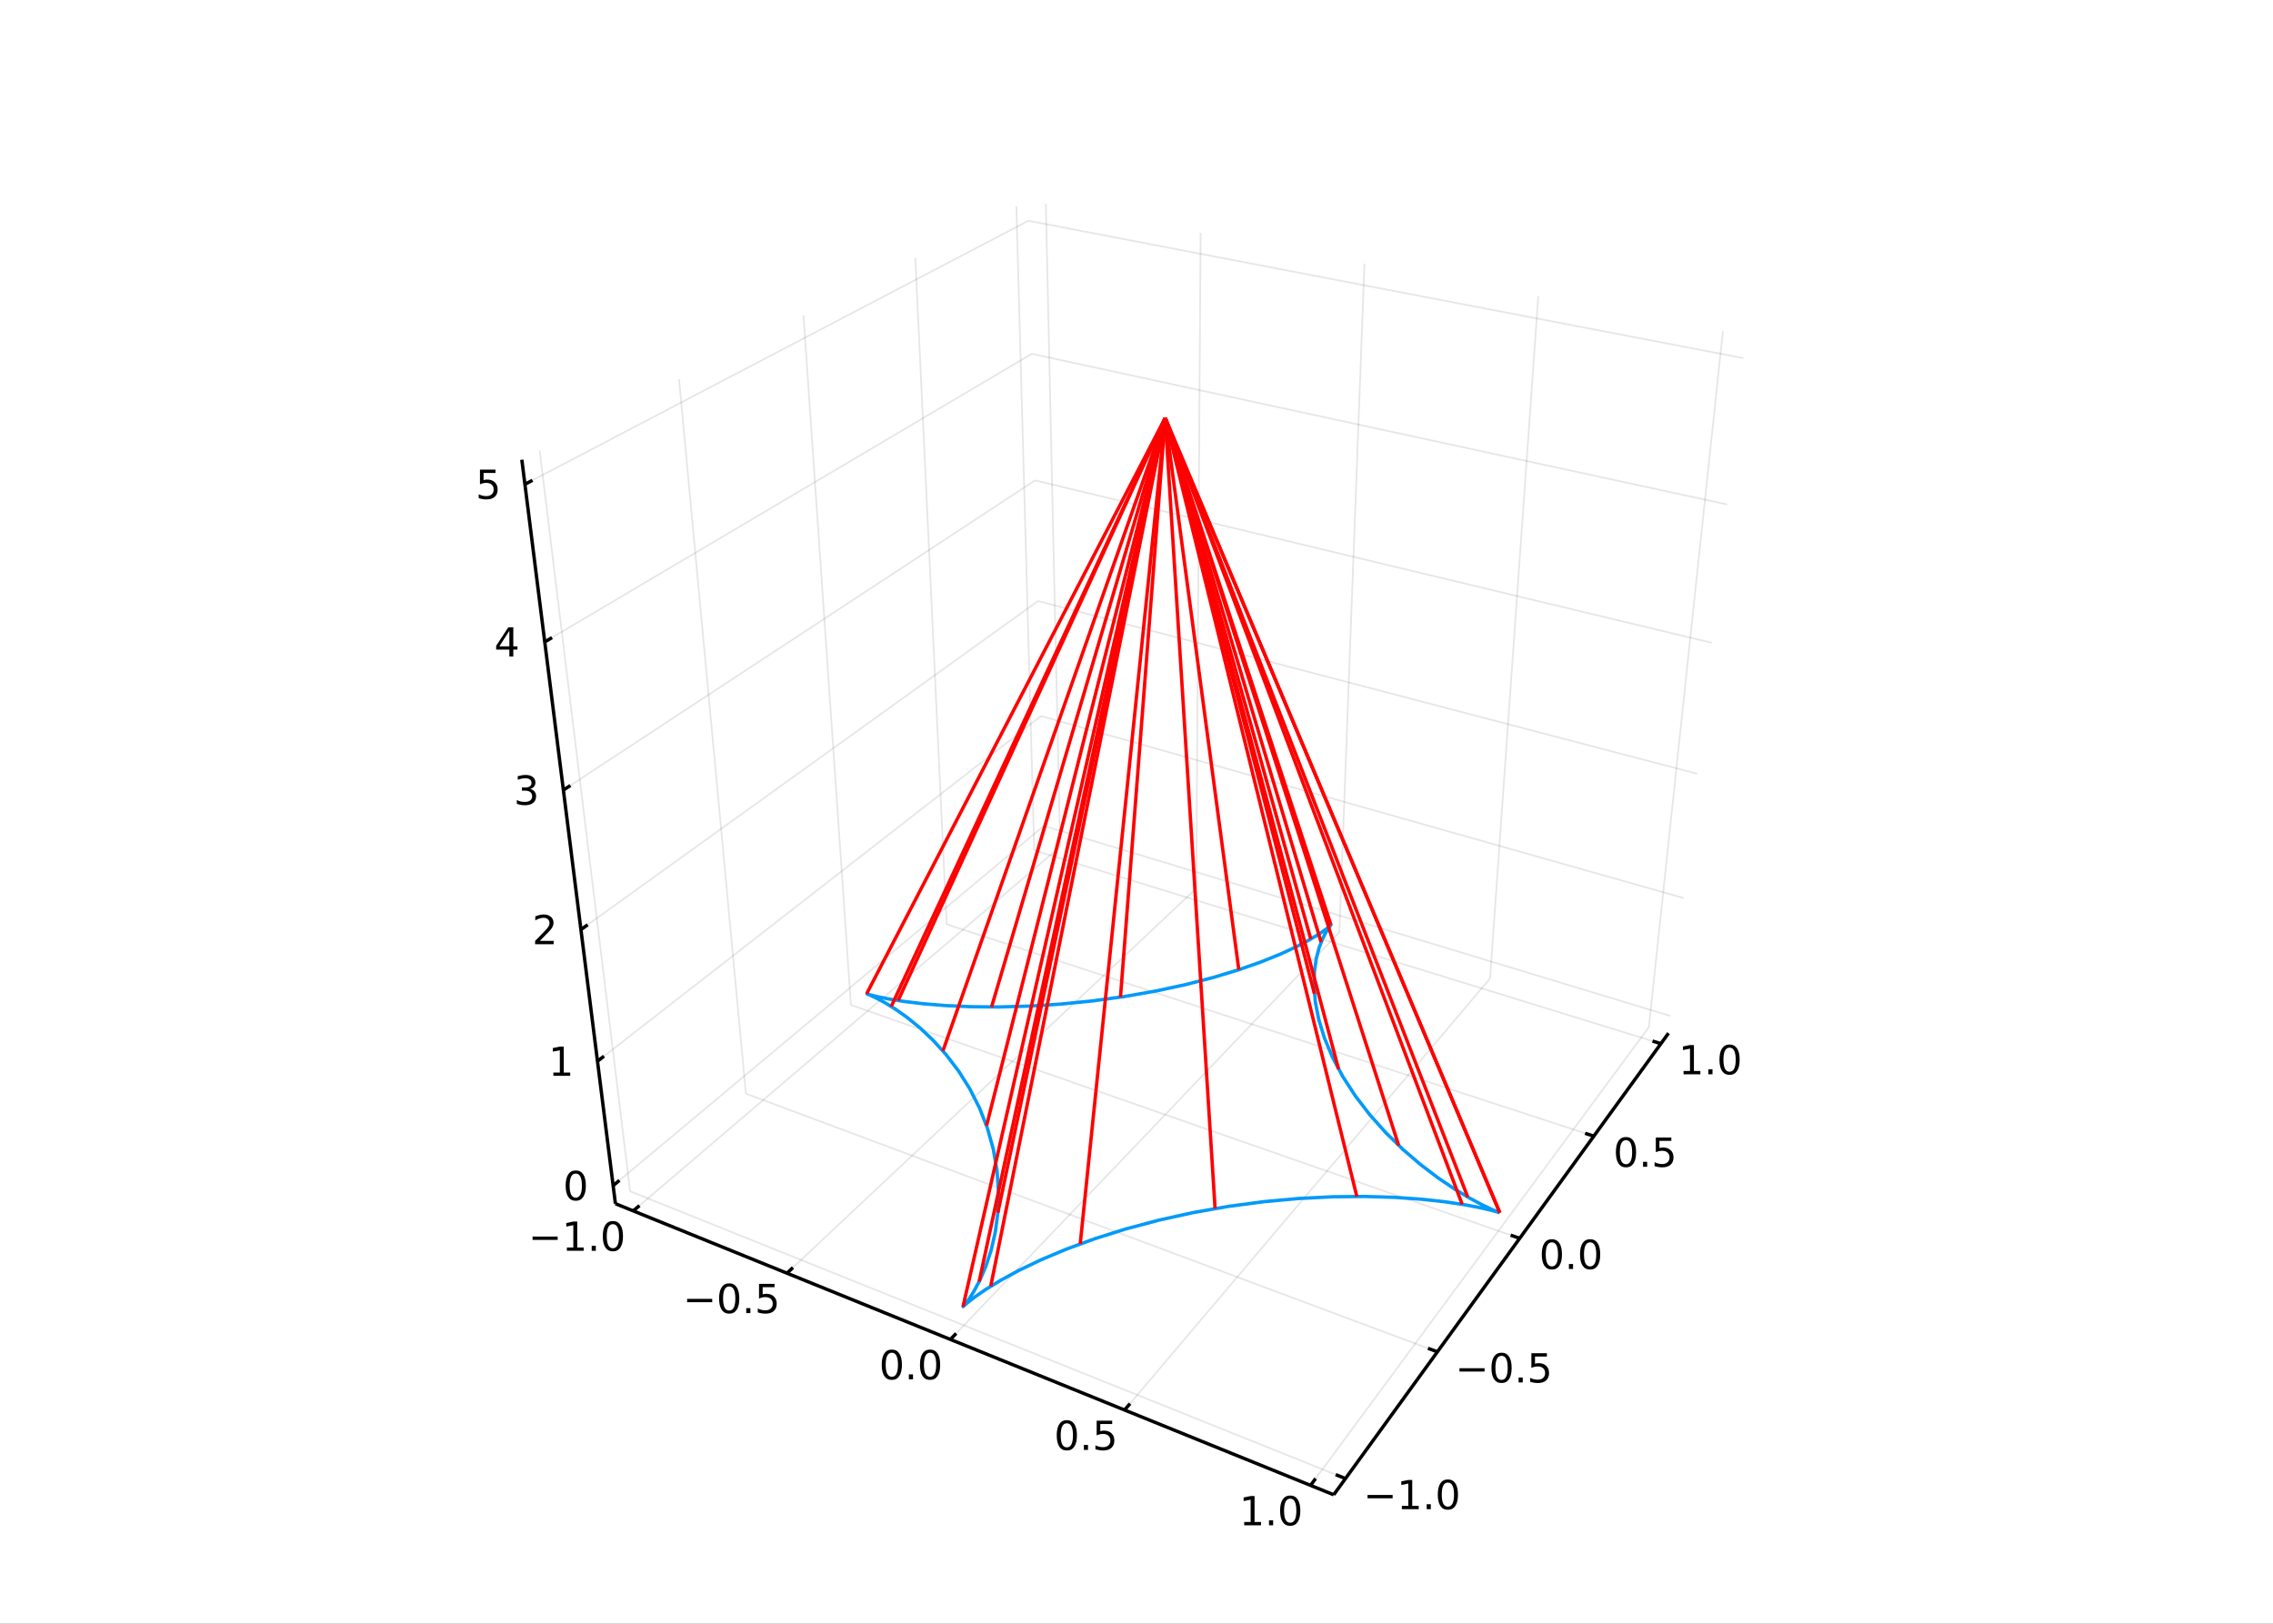 <?xml version="1.0" encoding="utf-8"?>
<svg xmlns="http://www.w3.org/2000/svg" xmlns:xlink="http://www.w3.org/1999/xlink" width="672" height="480" viewBox="0 0 2688 1920">
<rect x="0" y="0" width="2688" height="1920" fill="#333333" stroke="none"/>
<defs>
  <clipPath id="clip770">
    <rect x="0" y="0" width="2688" height="1920"/>
  </clipPath>
</defs>
<path clip-path="url(#clip770)" d="
M0 1920 L2688 1920 L2688 0 L0 0  Z
  " fill="#ffffff" fill-rule="evenodd" fill-opacity="1"/>
<defs>
  <clipPath id="clip771">
    <rect x="537" y="0" width="1883" height="1883"/>
  </clipPath>
</defs>
<defs>
  <clipPath id="clip772">
    <rect x="115" y="47" width="2527" height="1755"/>
  </clipPath>
</defs>
<path clip-path="url(#clip772)" d="
M764.564 1395.03 L660.168 565.142 L1224.7 275.649 L2025.74 426.509 L1939.47 1204.79 L1565.94 1719.76 L764.564 1395.03  Z
  " fill="#ffffff" fill-rule="evenodd" fill-opacity="1"/>
<polyline clip-path="url(#clip772)" style="stroke:#000000; stroke-linecap:butt; stroke-linejoin:round; stroke-width:2; stroke-opacity:0.1; fill:none" points="
  748.851,1431.83 1253.69,1001.27 
  "/>
<polyline clip-path="url(#clip772)" style="stroke:#000000; stroke-linecap:butt; stroke-linejoin:round; stroke-width:2; stroke-opacity:0.1; fill:none" points="
  1253.69,1001.27 1236.79,240.755 
  "/>
<polyline clip-path="url(#clip772)" style="stroke:#000000; stroke-linecap:butt; stroke-linejoin:round; stroke-width:2; stroke-opacity:0.1; fill:none" points="
  930.633,1505.5 1414.66,1050.57 
  "/>
<polyline clip-path="url(#clip772)" style="stroke:#000000; stroke-linecap:butt; stroke-linejoin:round; stroke-width:2; stroke-opacity:0.1; fill:none" points="
  1414.66,1050.57 1419.8,275.222 
  "/>
<polyline clip-path="url(#clip772)" style="stroke:#000000; stroke-linecap:butt; stroke-linejoin:round; stroke-width:2; stroke-opacity:0.1; fill:none" points="
  1123.94,1583.83 1583.91,1102.41 
  "/>
<polyline clip-path="url(#clip772)" style="stroke:#000000; stroke-linecap:butt; stroke-linejoin:round; stroke-width:2; stroke-opacity:0.1; fill:none" points="
  1583.91,1102.41 1613.58,311.716 
  "/>
<polyline clip-path="url(#clip772)" style="stroke:#000000; stroke-linecap:butt; stroke-linejoin:round; stroke-width:2; stroke-opacity:0.1; fill:none" points="
  1329.91,1667.29 1762.09,1156.99 
  "/>
<polyline clip-path="url(#clip772)" style="stroke:#000000; stroke-linecap:butt; stroke-linejoin:round; stroke-width:2; stroke-opacity:0.1; fill:none" points="
  1762.09,1156.99 1819.11,350.423 
  "/>
<polyline clip-path="url(#clip772)" style="stroke:#000000; stroke-linecap:butt; stroke-linejoin:round; stroke-width:2; stroke-opacity:0.1; fill:none" points="
  1549.82,1756.41 1949.93,1214.52 
  "/>
<polyline clip-path="url(#clip772)" style="stroke:#000000; stroke-linecap:butt; stroke-linejoin:round; stroke-width:2; stroke-opacity:0.1; fill:none" points="
  1949.93,1214.52 2037.48,391.55 
  "/>
<polyline clip-path="url(#clip770)" style="stroke:#000000; stroke-linecap:butt; stroke-linejoin:round; stroke-width:4; stroke-opacity:1; fill:none" points="
  727.763,1423.29 1577.22,1767.51 
  "/>
<polyline clip-path="url(#clip770)" style="stroke:#000000; stroke-linecap:butt; stroke-linejoin:round; stroke-width:4; stroke-opacity:1; fill:none" points="
  748.851,1431.83 756.216,1425.55 
  "/>
<polyline clip-path="url(#clip770)" style="stroke:#000000; stroke-linecap:butt; stroke-linejoin:round; stroke-width:4; stroke-opacity:1; fill:none" points="
  930.633,1505.5 937.733,1498.82 
  "/>
<polyline clip-path="url(#clip770)" style="stroke:#000000; stroke-linecap:butt; stroke-linejoin:round; stroke-width:4; stroke-opacity:1; fill:none" points="
  1123.94,1583.83 1130.73,1576.73 
  "/>
<polyline clip-path="url(#clip770)" style="stroke:#000000; stroke-linecap:butt; stroke-linejoin:round; stroke-width:4; stroke-opacity:1; fill:none" points="
  1329.91,1667.29 1336.33,1659.72 
  "/>
<polyline clip-path="url(#clip770)" style="stroke:#000000; stroke-linecap:butt; stroke-linejoin:round; stroke-width:4; stroke-opacity:1; fill:none" points="
  1549.82,1756.41 1555.8,1748.31 
  "/>
<path clip-path="url(#clip770)" d="M629.793 1462.18 L659.469 1462.18 L659.469 1466.12 L629.793 1466.12 L629.793 1462.18 Z" fill="#000000" fill-rule="evenodd" fill-opacity="1" /><path clip-path="url(#clip770)" d="M670.372 1475.07 L678.011 1475.07 L678.011 1448.71 L669.701 1450.37 L669.701 1446.12 L677.964 1444.45 L682.64 1444.45 L682.64 1475.07 L690.279 1475.07 L690.279 1479.01 L670.372 1479.01 L670.372 1475.07 Z" fill="#000000" fill-rule="evenodd" fill-opacity="1" /><path clip-path="url(#clip770)" d="M699.723 1473.13 L704.608 1473.13 L704.608 1479.01 L699.723 1479.01 L699.723 1473.13 Z" fill="#000000" fill-rule="evenodd" fill-opacity="1" /><path clip-path="url(#clip770)" d="M724.793 1447.53 Q721.182 1447.53 719.353 1451.09 Q717.547 1454.63 717.547 1461.76 Q717.547 1468.87 719.353 1472.43 Q721.182 1475.98 724.793 1475.98 Q728.427 1475.98 730.233 1472.43 Q732.061 1468.87 732.061 1461.76 Q732.061 1454.63 730.233 1451.09 Q728.427 1447.53 724.793 1447.53 M724.793 1443.82 Q730.603 1443.82 733.659 1448.43 Q736.737 1453.01 736.737 1461.76 Q736.737 1470.49 733.659 1475.1 Q730.603 1479.68 724.793 1479.68 Q718.983 1479.68 715.904 1475.1 Q712.848 1470.49 712.848 1461.76 Q712.848 1453.01 715.904 1448.43 Q718.983 1443.82 724.793 1443.82 Z" fill="#000000" fill-rule="evenodd" fill-opacity="1" /><path clip-path="url(#clip770)" d="M812.571 1535.84 L842.246 1535.84 L842.246 1539.78 L812.571 1539.78 L812.571 1535.84 Z" fill="#000000" fill-rule="evenodd" fill-opacity="1" /><path clip-path="url(#clip770)" d="M862.339 1521.19 Q858.728 1521.19 856.899 1524.75 Q855.094 1528.3 855.094 1535.43 Q855.094 1542.53 856.899 1546.1 Q858.728 1549.64 862.339 1549.64 Q865.973 1549.64 867.779 1546.1 Q869.607 1542.53 869.607 1535.43 Q869.607 1528.3 867.779 1524.75 Q865.973 1521.19 862.339 1521.19 M862.339 1517.49 Q868.149 1517.49 871.205 1522.09 Q874.283 1526.68 874.283 1535.43 Q874.283 1544.15 871.205 1548.76 Q868.149 1553.34 862.339 1553.34 Q856.529 1553.34 853.45 1548.76 Q850.395 1544.15 850.395 1535.43 Q850.395 1526.68 853.45 1522.09 Q856.529 1517.49 862.339 1517.49 Z" fill="#000000" fill-rule="evenodd" fill-opacity="1" /><path clip-path="url(#clip770)" d="M882.501 1546.79 L887.385 1546.79 L887.385 1552.67 L882.501 1552.67 L882.501 1546.79 Z" fill="#000000" fill-rule="evenodd" fill-opacity="1" /><path clip-path="url(#clip770)" d="M897.617 1518.11 L915.973 1518.11 L915.973 1522.05 L901.899 1522.05 L901.899 1530.52 Q902.917 1530.17 903.936 1530.01 Q904.954 1529.82 905.973 1529.82 Q911.76 1529.82 915.14 1533 Q918.519 1536.17 918.519 1541.58 Q918.519 1547.16 915.047 1550.26 Q911.575 1553.34 905.255 1553.34 Q903.079 1553.34 900.811 1552.97 Q898.566 1552.6 896.158 1551.86 L896.158 1547.16 Q898.242 1548.3 900.464 1548.85 Q902.686 1549.41 905.163 1549.41 Q909.167 1549.41 911.505 1547.3 Q913.843 1545.19 913.843 1541.58 Q913.843 1537.97 911.505 1535.87 Q909.167 1533.76 905.163 1533.76 Q903.288 1533.76 901.413 1534.18 Q899.561 1534.59 897.617 1535.47 L897.617 1518.11 Z" fill="#000000" fill-rule="evenodd" fill-opacity="1" /><path clip-path="url(#clip770)" d="M1054.65 1599.52 Q1051.04 1599.52 1049.21 1603.09 Q1047.41 1606.63 1047.41 1613.76 Q1047.41 1620.87 1049.21 1624.43 Q1051.04 1627.97 1054.65 1627.97 Q1058.29 1627.97 1060.09 1624.43 Q1061.92 1620.87 1061.92 1613.76 Q1061.92 1606.63 1060.09 1603.09 Q1058.29 1599.52 1054.65 1599.52 M1054.65 1595.82 Q1060.46 1595.82 1063.52 1600.43 Q1066.6 1605.01 1066.6 1613.76 Q1066.6 1622.49 1063.52 1627.09 Q1060.46 1631.68 1054.65 1631.68 Q1048.84 1631.68 1045.76 1627.09 Q1042.71 1622.49 1042.71 1613.76 Q1042.71 1605.01 1045.76 1600.43 Q1048.84 1595.82 1054.65 1595.82 Z" fill="#000000" fill-rule="evenodd" fill-opacity="1" /><path clip-path="url(#clip770)" d="M1074.81 1625.13 L1079.7 1625.13 L1079.7 1631 L1074.81 1631 L1074.81 1625.13 Z" fill="#000000" fill-rule="evenodd" fill-opacity="1" /><path clip-path="url(#clip770)" d="M1099.88 1599.52 Q1096.27 1599.52 1094.44 1603.09 Q1092.64 1606.63 1092.64 1613.76 Q1092.64 1620.87 1094.44 1624.43 Q1096.27 1627.97 1099.88 1627.97 Q1103.52 1627.97 1105.32 1624.43 Q1107.15 1620.87 1107.15 1613.76 Q1107.15 1606.63 1105.32 1603.09 Q1103.52 1599.52 1099.88 1599.52 M1099.88 1595.82 Q1105.69 1595.82 1108.75 1600.43 Q1111.83 1605.01 1111.83 1613.76 Q1111.83 1622.49 1108.75 1627.09 Q1105.69 1631.68 1099.88 1631.68 Q1094.07 1631.68 1091 1627.09 Q1087.94 1622.49 1087.94 1613.76 Q1087.94 1605.01 1091 1600.43 Q1094.07 1595.82 1099.88 1595.82 Z" fill="#000000" fill-rule="evenodd" fill-opacity="1" /><path clip-path="url(#clip770)" d="M1261.62 1682.99 Q1258.01 1682.99 1256.18 1686.55 Q1254.37 1690.09 1254.37 1697.22 Q1254.37 1704.33 1256.18 1707.89 Q1258.01 1711.44 1261.62 1711.44 Q1265.25 1711.44 1267.06 1707.89 Q1268.88 1704.33 1268.88 1697.22 Q1268.88 1690.09 1267.06 1686.55 Q1265.25 1682.99 1261.62 1682.99 M1261.62 1679.28 Q1267.43 1679.28 1270.48 1683.89 Q1273.56 1688.47 1273.56 1697.22 Q1273.56 1705.95 1270.48 1710.56 Q1267.43 1715.14 1261.62 1715.14 Q1255.81 1715.14 1252.73 1710.56 Q1249.67 1705.95 1249.67 1697.22 Q1249.67 1688.47 1252.73 1683.89 Q1255.81 1679.28 1261.62 1679.28 Z" fill="#000000" fill-rule="evenodd" fill-opacity="1" /><path clip-path="url(#clip770)" d="M1281.78 1708.59 L1286.66 1708.59 L1286.66 1714.47 L1281.78 1714.47 L1281.78 1708.59 Z" fill="#000000" fill-rule="evenodd" fill-opacity="1" /><path clip-path="url(#clip770)" d="M1296.89 1679.91 L1315.25 1679.91 L1315.25 1683.84 L1301.18 1683.84 L1301.18 1692.32 Q1302.19 1691.97 1303.21 1691.81 Q1304.23 1691.62 1305.25 1691.62 Q1311.04 1691.62 1314.42 1694.79 Q1317.8 1697.96 1317.8 1703.38 Q1317.8 1708.96 1314.32 1712.06 Q1310.85 1715.14 1304.53 1715.14 Q1302.36 1715.14 1300.09 1714.77 Q1297.84 1714.4 1295.44 1713.66 L1295.44 1708.96 Q1297.52 1710.09 1299.74 1710.65 Q1301.96 1711.2 1304.44 1711.2 Q1308.44 1711.2 1310.78 1709.1 Q1313.12 1706.99 1313.12 1703.38 Q1313.12 1699.77 1310.78 1697.66 Q1308.44 1695.56 1304.44 1695.56 Q1302.57 1695.56 1300.69 1695.97 Q1298.84 1696.39 1296.89 1697.27 L1296.89 1679.91 Z" fill="#000000" fill-rule="evenodd" fill-opacity="1" /><path clip-path="url(#clip770)" d="M1471.34 1799.65 L1478.98 1799.65 L1478.98 1773.28 L1470.67 1774.95 L1470.67 1770.69 L1478.94 1769.02 L1483.61 1769.02 L1483.61 1799.65 L1491.25 1799.65 L1491.25 1803.58 L1471.34 1803.58 L1471.34 1799.65 Z" fill="#000000" fill-rule="evenodd" fill-opacity="1" /><path clip-path="url(#clip770)" d="M1500.7 1797.7 L1505.58 1797.7 L1505.58 1803.58 L1500.7 1803.58 L1500.7 1797.7 Z" fill="#000000" fill-rule="evenodd" fill-opacity="1" /><path clip-path="url(#clip770)" d="M1525.77 1772.1 Q1522.15 1772.1 1520.33 1775.67 Q1518.52 1779.21 1518.52 1786.34 Q1518.52 1793.44 1520.33 1797.01 Q1522.15 1800.55 1525.77 1800.55 Q1529.4 1800.55 1531.21 1797.01 Q1533.03 1793.44 1533.03 1786.34 Q1533.03 1779.21 1531.21 1775.67 Q1529.4 1772.1 1525.77 1772.1 M1525.77 1768.4 Q1531.58 1768.4 1534.63 1773 Q1537.71 1777.59 1537.71 1786.34 Q1537.71 1795.06 1534.63 1799.67 Q1531.58 1804.25 1525.77 1804.25 Q1519.96 1804.25 1516.88 1799.67 Q1513.82 1795.06 1513.82 1786.34 Q1513.82 1777.59 1516.88 1773 Q1519.96 1768.4 1525.77 1768.4 Z" fill="#000000" fill-rule="evenodd" fill-opacity="1" /><polyline clip-path="url(#clip772)" style="stroke:#000000; stroke-linecap:butt; stroke-linejoin:round; stroke-width:2; stroke-opacity:0.1; fill:none" points="
  1591.12,1748.34 745.14,1408.63 
  "/>
<polyline clip-path="url(#clip772)" style="stroke:#000000; stroke-linecap:butt; stroke-linejoin:round; stroke-width:2; stroke-opacity:0.1; fill:none" points="
  745.14,1408.63 638.211,532.786 
  "/>
<polyline clip-path="url(#clip772)" style="stroke:#000000; stroke-linecap:butt; stroke-linejoin:round; stroke-width:2; stroke-opacity:0.1; fill:none" points="
  1699.83,1598.47 882.059,1293.14 
  "/>
<polyline clip-path="url(#clip772)" style="stroke:#000000; stroke-linecap:butt; stroke-linejoin:round; stroke-width:2; stroke-opacity:0.1; fill:none" points="
  882.059,1293.14 802.994,448.286 
  "/>
<polyline clip-path="url(#clip772)" style="stroke:#000000; stroke-linecap:butt; stroke-linejoin:round; stroke-width:2; stroke-opacity:0.1; fill:none" points="
  1797.16,1464.29 1006.27,1188.36 
  "/>
<polyline clip-path="url(#clip772)" style="stroke:#000000; stroke-linecap:butt; stroke-linejoin:round; stroke-width:2; stroke-opacity:0.1; fill:none" points="
  1006.27,1188.36 950.179,372.81 
  "/>
<polyline clip-path="url(#clip772)" style="stroke:#000000; stroke-linecap:butt; stroke-linejoin:round; stroke-width:2; stroke-opacity:0.1; fill:none" points="
  1884.8,1343.45 1119.47,1092.88 
  "/>
<polyline clip-path="url(#clip772)" style="stroke:#000000; stroke-linecap:butt; stroke-linejoin:round; stroke-width:2; stroke-opacity:0.1; fill:none" points="
  1119.47,1092.88 1082.44,304.986 
  "/>
<polyline clip-path="url(#clip772)" style="stroke:#000000; stroke-linecap:butt; stroke-linejoin:round; stroke-width:2; stroke-opacity:0.1; fill:none" points="
  1964.14,1234.07 1223.06,1005.5 
  "/>
<polyline clip-path="url(#clip772)" style="stroke:#000000; stroke-linecap:butt; stroke-linejoin:round; stroke-width:2; stroke-opacity:0.1; fill:none" points="
  1223.06,1005.5 1201.94,243.706 
  "/>
<polyline clip-path="url(#clip770)" style="stroke:#000000; stroke-linecap:butt; stroke-linejoin:round; stroke-width:4; stroke-opacity:1; fill:none" points="
  1577.22,1767.51 1973.16,1221.64 
  "/>
<polyline clip-path="url(#clip770)" style="stroke:#000000; stroke-linecap:butt; stroke-linejoin:round; stroke-width:4; stroke-opacity:1; fill:none" points="
  1591.12,1748.34 1579.54,1743.69 
  "/>
<polyline clip-path="url(#clip770)" style="stroke:#000000; stroke-linecap:butt; stroke-linejoin:round; stroke-width:4; stroke-opacity:1; fill:none" points="
  1699.83,1598.47 1688.71,1594.32 
  "/>
<polyline clip-path="url(#clip770)" style="stroke:#000000; stroke-linecap:butt; stroke-linejoin:round; stroke-width:4; stroke-opacity:1; fill:none" points="
  1797.16,1464.29 1786.47,1460.56 
  "/>
<polyline clip-path="url(#clip770)" style="stroke:#000000; stroke-linecap:butt; stroke-linejoin:round; stroke-width:4; stroke-opacity:1; fill:none" points="
  1884.8,1343.45 1874.51,1340.09 
  "/>
<polyline clip-path="url(#clip770)" style="stroke:#000000; stroke-linecap:butt; stroke-linejoin:round; stroke-width:4; stroke-opacity:1; fill:none" points="
  1964.14,1234.07 1954.23,1231.02 
  "/>
<path clip-path="url(#clip770)" d="M1617.23 1767.73 L1646.91 1767.73 L1646.91 1771.66 L1617.23 1771.66 L1617.23 1767.73 Z" fill="#000000" fill-rule="evenodd" fill-opacity="1" /><path clip-path="url(#clip770)" d="M1657.81 1780.62 L1665.45 1780.62 L1665.45 1754.26 L1657.14 1755.92 L1657.14 1751.66 L1665.4 1750 L1670.08 1750 L1670.08 1780.62 L1677.72 1780.62 L1677.72 1784.56 L1657.81 1784.56 L1657.81 1780.62 Z" fill="#000000" fill-rule="evenodd" fill-opacity="1" /><path clip-path="url(#clip770)" d="M1687.16 1778.68 L1692.05 1778.68 L1692.05 1784.56 L1687.16 1784.56 L1687.16 1778.68 Z" fill="#000000" fill-rule="evenodd" fill-opacity="1" /><path clip-path="url(#clip770)" d="M1712.23 1753.08 Q1708.62 1753.08 1706.79 1756.64 Q1704.99 1760.18 1704.99 1767.31 Q1704.99 1774.42 1706.79 1777.98 Q1708.62 1781.53 1712.23 1781.53 Q1715.87 1781.53 1717.67 1777.98 Q1719.5 1774.42 1719.5 1767.31 Q1719.5 1760.18 1717.67 1756.64 Q1715.87 1753.08 1712.23 1753.08 M1712.23 1749.37 Q1718.04 1749.37 1721.1 1753.98 Q1724.18 1758.56 1724.18 1767.31 Q1724.18 1776.04 1721.1 1780.65 Q1718.04 1785.23 1712.23 1785.23 Q1706.42 1785.23 1703.34 1780.65 Q1700.29 1776.04 1700.29 1767.31 Q1700.29 1758.56 1703.34 1753.98 Q1706.42 1749.37 1712.23 1749.37 Z" fill="#000000" fill-rule="evenodd" fill-opacity="1" /><path clip-path="url(#clip770)" d="M1725.94 1617.86 L1755.62 1617.86 L1755.62 1621.79 L1725.94 1621.79 L1725.94 1617.86 Z" fill="#000000" fill-rule="evenodd" fill-opacity="1" /><path clip-path="url(#clip770)" d="M1775.71 1603.21 Q1772.1 1603.21 1770.27 1606.77 Q1768.46 1610.31 1768.46 1617.44 Q1768.46 1624.55 1770.27 1628.11 Q1772.1 1631.66 1775.71 1631.66 Q1779.34 1631.66 1781.15 1628.11 Q1782.98 1624.55 1782.98 1617.44 Q1782.98 1610.31 1781.15 1606.77 Q1779.34 1603.21 1775.71 1603.21 M1775.71 1599.5 Q1781.52 1599.5 1784.57 1604.11 Q1787.65 1608.69 1787.65 1617.44 Q1787.65 1626.17 1784.57 1630.78 Q1781.52 1635.36 1775.71 1635.36 Q1769.9 1635.36 1766.82 1630.78 Q1763.76 1626.17 1763.76 1617.44 Q1763.76 1608.69 1766.82 1604.11 Q1769.9 1599.5 1775.71 1599.5 Z" fill="#000000" fill-rule="evenodd" fill-opacity="1" /><path clip-path="url(#clip770)" d="M1795.87 1628.81 L1800.75 1628.81 L1800.75 1634.69 L1795.87 1634.69 L1795.87 1628.81 Z" fill="#000000" fill-rule="evenodd" fill-opacity="1" /><path clip-path="url(#clip770)" d="M1810.99 1600.13 L1829.34 1600.13 L1829.34 1604.06 L1815.27 1604.06 L1815.27 1612.54 Q1816.29 1612.19 1817.31 1612.03 Q1818.32 1611.84 1819.34 1611.84 Q1825.13 1611.84 1828.51 1615.01 Q1831.89 1618.18 1831.89 1623.6 Q1831.89 1629.18 1828.42 1632.28 Q1824.94 1635.36 1818.62 1635.36 Q1816.45 1635.36 1814.18 1634.99 Q1811.93 1634.62 1809.53 1633.88 L1809.53 1629.18 Q1811.61 1630.31 1813.83 1630.87 Q1816.06 1631.42 1818.53 1631.42 Q1822.54 1631.42 1824.87 1629.32 Q1827.21 1627.21 1827.21 1623.6 Q1827.21 1619.99 1824.87 1617.88 Q1822.54 1615.78 1818.53 1615.78 Q1816.66 1615.78 1814.78 1616.19 Q1812.93 1616.61 1810.99 1617.49 L1810.99 1600.13 Z" fill="#000000" fill-rule="evenodd" fill-opacity="1" /><path clip-path="url(#clip770)" d="M1835.21 1469.03 Q1831.6 1469.03 1829.77 1472.59 Q1827.97 1476.13 1827.97 1483.26 Q1827.97 1490.37 1829.77 1493.93 Q1831.6 1497.47 1835.21 1497.47 Q1838.85 1497.47 1840.65 1493.93 Q1842.48 1490.37 1842.48 1483.26 Q1842.48 1476.13 1840.65 1472.59 Q1838.85 1469.03 1835.21 1469.03 M1835.21 1465.32 Q1841.02 1465.32 1844.08 1469.93 Q1847.16 1474.51 1847.16 1483.26 Q1847.16 1491.99 1844.08 1496.6 Q1841.02 1501.18 1835.21 1501.18 Q1829.4 1501.18 1826.32 1496.6 Q1823.27 1491.99 1823.27 1483.26 Q1823.27 1474.51 1826.32 1469.93 Q1829.4 1465.32 1835.21 1465.32 Z" fill="#000000" fill-rule="evenodd" fill-opacity="1" /><path clip-path="url(#clip770)" d="M1855.37 1494.63 L1860.26 1494.63 L1860.26 1500.51 L1855.37 1500.51 L1855.37 1494.63 Z" fill="#000000" fill-rule="evenodd" fill-opacity="1" /><path clip-path="url(#clip770)" d="M1880.44 1469.03 Q1876.83 1469.03 1875 1472.59 Q1873.2 1476.13 1873.2 1483.26 Q1873.2 1490.37 1875 1493.93 Q1876.83 1497.47 1880.44 1497.47 Q1884.08 1497.47 1885.88 1493.93 Q1887.71 1490.37 1887.71 1483.26 Q1887.71 1476.13 1885.88 1472.59 Q1884.08 1469.03 1880.44 1469.03 M1880.44 1465.32 Q1886.25 1465.32 1889.31 1469.93 Q1892.39 1474.51 1892.39 1483.26 Q1892.39 1491.99 1889.31 1496.6 Q1886.25 1501.18 1880.44 1501.18 Q1874.63 1501.18 1871.55 1496.6 Q1868.5 1491.99 1868.5 1483.26 Q1868.5 1474.51 1871.55 1469.93 Q1874.63 1465.32 1880.44 1465.32 Z" fill="#000000" fill-rule="evenodd" fill-opacity="1" /><path clip-path="url(#clip770)" d="M1922.86 1348.19 Q1919.25 1348.19 1917.42 1351.76 Q1915.61 1355.3 1915.61 1362.43 Q1915.61 1369.54 1917.42 1373.1 Q1919.25 1376.64 1922.86 1376.64 Q1926.49 1376.64 1928.3 1373.1 Q1930.12 1369.54 1930.12 1362.43 Q1930.12 1355.3 1928.3 1351.76 Q1926.49 1348.19 1922.86 1348.19 M1922.86 1344.49 Q1928.67 1344.49 1931.72 1349.1 Q1934.8 1353.68 1934.8 1362.43 Q1934.8 1371.16 1931.72 1375.76 Q1928.67 1380.35 1922.86 1380.35 Q1917.05 1380.35 1913.97 1375.76 Q1910.91 1371.16 1910.91 1362.43 Q1910.91 1353.68 1913.97 1349.1 Q1917.05 1344.49 1922.86 1344.49 Z" fill="#000000" fill-rule="evenodd" fill-opacity="1" /><path clip-path="url(#clip770)" d="M1943.02 1373.79 L1947.9 1373.79 L1947.9 1379.67 L1943.02 1379.67 L1943.02 1373.79 Z" fill="#000000" fill-rule="evenodd" fill-opacity="1" /><path clip-path="url(#clip770)" d="M1958.13 1345.11 L1976.49 1345.11 L1976.49 1349.05 L1962.42 1349.05 L1962.42 1357.52 Q1963.43 1357.17 1964.45 1357.01 Q1965.47 1356.83 1966.49 1356.83 Q1972.28 1356.83 1975.66 1360 Q1979.04 1363.17 1979.04 1368.59 Q1979.04 1374.16 1975.56 1377.27 Q1972.09 1380.35 1965.77 1380.35 Q1963.6 1380.35 1961.33 1379.97 Q1959.08 1379.6 1956.68 1378.86 L1956.68 1374.16 Q1958.76 1375.3 1960.98 1375.85 Q1963.2 1376.41 1965.68 1376.41 Q1969.68 1376.41 1972.02 1374.3 Q1974.36 1372.2 1974.36 1368.59 Q1974.36 1364.97 1972.02 1362.87 Q1969.68 1360.76 1965.68 1360.76 Q1963.81 1360.76 1961.93 1361.18 Q1960.08 1361.6 1958.13 1362.47 L1958.13 1345.11 Z" fill="#000000" fill-rule="evenodd" fill-opacity="1" /><path clip-path="url(#clip770)" d="M1990.92 1266.36 L1998.56 1266.36 L1998.56 1239.99 L1990.25 1241.66 L1990.25 1237.4 L1998.52 1235.73 L2003.19 1235.73 L2003.19 1266.36 L2010.83 1266.36 L2010.83 1270.29 L1990.92 1270.29 L1990.92 1266.36 Z" fill="#000000" fill-rule="evenodd" fill-opacity="1" /><path clip-path="url(#clip770)" d="M2020.28 1264.41 L2025.16 1264.41 L2025.16 1270.29 L2020.28 1270.29 L2020.28 1264.41 Z" fill="#000000" fill-rule="evenodd" fill-opacity="1" /><path clip-path="url(#clip770)" d="M2045.34 1238.81 Q2041.73 1238.81 2039.9 1242.37 Q2038.1 1245.92 2038.1 1253.05 Q2038.1 1260.15 2039.9 1263.72 Q2041.73 1267.26 2045.34 1267.26 Q2048.98 1267.26 2050.78 1263.72 Q2052.61 1260.15 2052.61 1253.05 Q2052.61 1245.92 2050.78 1242.37 Q2048.98 1238.81 2045.34 1238.81 M2045.34 1235.11 Q2051.15 1235.11 2054.21 1239.71 Q2057.29 1244.3 2057.29 1253.05 Q2057.29 1261.77 2054.21 1266.38 Q2051.15 1270.96 2045.34 1270.96 Q2039.53 1270.96 2036.46 1266.38 Q2033.4 1261.77 2033.4 1253.05 Q2033.4 1244.3 2036.46 1239.71 Q2039.53 1235.11 2045.34 1235.11 Z" fill="#000000" fill-rule="evenodd" fill-opacity="1" /><polyline clip-path="url(#clip772)" style="stroke:#000000; stroke-linecap:butt; stroke-linejoin:round; stroke-width:2; stroke-opacity:0.1; fill:none" points="
  725.076,1401.93 1234.42,976.54 
  "/>
<polyline clip-path="url(#clip772)" style="stroke:#000000; stroke-linecap:butt; stroke-linejoin:round; stroke-width:2; stroke-opacity:0.1; fill:none" points="
  1234.42,976.54 1975.41,1201.32 
  "/>
<polyline clip-path="url(#clip772)" style="stroke:#000000; stroke-linecap:butt; stroke-linejoin:round; stroke-width:2; stroke-opacity:0.1; fill:none" points="
  706.576,1254.86 1231.1,846.678 
  "/>
<polyline clip-path="url(#clip772)" style="stroke:#000000; stroke-linecap:butt; stroke-linejoin:round; stroke-width:2; stroke-opacity:0.1; fill:none" points="
  1231.1,846.678 1990.87,1061.85 
  "/>
<polyline clip-path="url(#clip772)" style="stroke:#000000; stroke-linecap:butt; stroke-linejoin:round; stroke-width:2; stroke-opacity:0.1; fill:none" points="
  686.997,1099.22 1227.62,710.668 
  "/>
<polyline clip-path="url(#clip772)" style="stroke:#000000; stroke-linecap:butt; stroke-linejoin:round; stroke-width:2; stroke-opacity:0.1; fill:none" points="
  1227.62,710.668 2007.15,914.978 
  "/>
<polyline clip-path="url(#clip772)" style="stroke:#000000; stroke-linecap:butt; stroke-linejoin:round; stroke-width:2; stroke-opacity:0.1; fill:none" points="
  666.242,934.229 1223.98,568.061 
  "/>
<polyline clip-path="url(#clip772)" style="stroke:#000000; stroke-linecap:butt; stroke-linejoin:round; stroke-width:2; stroke-opacity:0.1; fill:none" points="
  1223.98,568.061 2024.32,760.085 
  "/>
<polyline clip-path="url(#clip772)" style="stroke:#000000; stroke-linecap:butt; stroke-linejoin:round; stroke-width:2; stroke-opacity:0.1; fill:none" points="
  644.201,759.017 1220.15,418.366 
  "/>
<polyline clip-path="url(#clip772)" style="stroke:#000000; stroke-linecap:butt; stroke-linejoin:round; stroke-width:2; stroke-opacity:0.1; fill:none" points="
  1220.15,418.366 2042.46,596.503 
  "/>
<polyline clip-path="url(#clip772)" style="stroke:#000000; stroke-linecap:butt; stroke-linejoin:round; stroke-width:2; stroke-opacity:0.1; fill:none" points="
  620.751,572.605 1216.13,261.041 
  "/>
<polyline clip-path="url(#clip772)" style="stroke:#000000; stroke-linecap:butt; stroke-linejoin:round; stroke-width:2; stroke-opacity:0.1; fill:none" points="
  1216.13,261.041 2061.64,423.478 
  "/>
<polyline clip-path="url(#clip770)" style="stroke:#000000; stroke-linecap:butt; stroke-linejoin:round; stroke-width:4; stroke-opacity:1; fill:none" points="
  727.763,1423.29 617.103,543.61 
  "/>
<polyline clip-path="url(#clip770)" style="stroke:#000000; stroke-linecap:butt; stroke-linejoin:round; stroke-width:4; stroke-opacity:1; fill:none" points="
  725.076,1401.93 732.507,1395.72 
  "/>
<polyline clip-path="url(#clip770)" style="stroke:#000000; stroke-linecap:butt; stroke-linejoin:round; stroke-width:4; stroke-opacity:1; fill:none" points="
  706.576,1254.86 714.267,1248.88 
  "/>
<polyline clip-path="url(#clip770)" style="stroke:#000000; stroke-linecap:butt; stroke-linejoin:round; stroke-width:4; stroke-opacity:1; fill:none" points="
  686.997,1099.22 694.966,1093.49 
  "/>
<polyline clip-path="url(#clip770)" style="stroke:#000000; stroke-linecap:butt; stroke-linejoin:round; stroke-width:4; stroke-opacity:1; fill:none" points="
  666.242,934.229 674.509,928.801 
  "/>
<polyline clip-path="url(#clip770)" style="stroke:#000000; stroke-linecap:butt; stroke-linejoin:round; stroke-width:4; stroke-opacity:1; fill:none" points="
  644.201,759.017 652.788,753.937 
  "/>
<polyline clip-path="url(#clip770)" style="stroke:#000000; stroke-linecap:butt; stroke-linejoin:round; stroke-width:4; stroke-opacity:1; fill:none" points="
  620.751,572.605 629.683,567.93 
  "/>
<path clip-path="url(#clip770)" d="M680.875 1387.72 Q677.264 1387.72 675.436 1391.29 Q673.63 1394.83 673.63 1401.96 Q673.63 1409.07 675.436 1412.63 Q677.264 1416.17 680.875 1416.17 Q684.51 1416.17 686.315 1412.63 Q688.144 1409.07 688.144 1401.96 Q688.144 1394.83 686.315 1391.29 Q684.51 1387.72 680.875 1387.72 M680.875 1384.02 Q686.686 1384.02 689.741 1388.63 Q692.82 1393.21 692.82 1401.96 Q692.82 1410.69 689.741 1415.29 Q686.686 1419.88 680.875 1419.88 Q675.065 1419.88 671.987 1415.29 Q668.931 1410.69 668.931 1401.96 Q668.931 1393.21 671.987 1388.63 Q675.065 1384.02 680.875 1384.02 Z" fill="#000000" fill-rule="evenodd" fill-opacity="1" /><path clip-path="url(#clip770)" d="M654.413 1268.21 L662.051 1268.21 L662.051 1241.84 L653.741 1243.51 L653.741 1239.25 L662.005 1237.58 L666.681 1237.58 L666.681 1268.21 L674.32 1268.21 L674.32 1272.14 L654.413 1272.14 L654.413 1268.21 Z" fill="#000000" fill-rule="evenodd" fill-opacity="1" /><path clip-path="url(#clip770)" d="M638.422 1112.57 L654.741 1112.57 L654.741 1116.5 L632.797 1116.5 L632.797 1112.57 Q635.459 1109.81 640.042 1105.18 Q644.648 1100.53 645.829 1099.19 Q648.074 1096.66 648.954 1094.93 Q649.857 1093.17 649.857 1091.48 Q649.857 1088.72 647.912 1086.99 Q645.991 1085.25 642.889 1085.25 Q640.69 1085.25 638.236 1086.02 Q635.806 1086.78 633.028 1088.33 L633.028 1083.61 Q635.852 1082.47 638.306 1081.89 Q640.759 1081.32 642.797 1081.32 Q648.167 1081.32 651.361 1084 Q654.556 1086.69 654.556 1091.18 Q654.556 1093.31 653.746 1095.23 Q652.958 1097.13 650.852 1099.72 Q650.273 1100.39 647.171 1103.61 Q644.07 1106.8 638.422 1112.57 Z" fill="#000000" fill-rule="evenodd" fill-opacity="1" /><path clip-path="url(#clip770)" d="M626.856 932.875 Q630.212 933.592 632.087 935.861 Q633.986 938.129 633.986 941.463 Q633.986 946.578 630.467 949.379 Q626.949 952.18 620.467 952.18 Q618.291 952.18 615.976 951.74 Q613.685 951.324 611.231 950.467 L611.231 945.953 Q613.175 947.088 615.49 947.666 Q617.805 948.245 620.328 948.245 Q624.726 948.245 627.018 946.509 Q629.333 944.773 629.333 941.463 Q629.333 938.407 627.18 936.694 Q625.05 934.958 621.231 934.958 L617.203 934.958 L617.203 931.115 L621.416 931.115 Q624.865 931.115 626.694 929.75 Q628.523 928.361 628.523 925.768 Q628.523 923.106 626.624 921.694 Q624.749 920.259 621.231 920.259 Q619.31 920.259 617.111 920.676 Q614.912 921.092 612.273 921.972 L612.273 917.805 Q614.935 917.065 617.25 916.694 Q619.587 916.324 621.648 916.324 Q626.972 916.324 630.074 918.754 Q633.175 921.162 633.175 925.282 Q633.175 928.153 631.532 930.143 Q629.888 932.111 626.856 932.875 Z" fill="#000000" fill-rule="evenodd" fill-opacity="1" /><path clip-path="url(#clip770)" d="M602.361 745.811 L590.556 764.26 L602.361 764.26 L602.361 745.811 M601.134 741.737 L607.014 741.737 L607.014 764.26 L611.945 764.26 L611.945 768.149 L607.014 768.149 L607.014 776.297 L602.361 776.297 L602.361 768.149 L586.76 768.149 L586.76 763.635 L601.134 741.737 Z" fill="#000000" fill-rule="evenodd" fill-opacity="1" /><path clip-path="url(#clip770)" d="M567.592 555.325 L585.948 555.325 L585.948 559.26 L571.874 559.26 L571.874 567.732 Q572.893 567.385 573.911 567.223 Q574.93 567.037 575.948 567.037 Q581.735 567.037 585.115 570.209 Q588.495 573.38 588.495 578.797 Q588.495 584.375 585.022 587.477 Q581.55 590.556 575.231 590.556 Q573.055 590.556 570.786 590.185 Q568.541 589.815 566.134 589.074 L566.134 584.375 Q568.217 585.51 570.439 586.065 Q572.661 586.621 575.138 586.621 Q579.143 586.621 581.481 584.514 Q583.819 582.408 583.819 578.797 Q583.819 575.186 581.481 573.079 Q579.143 570.973 575.138 570.973 Q573.263 570.973 571.388 571.389 Q569.536 571.806 567.592 572.686 L567.592 555.325 Z" fill="#000000" fill-rule="evenodd" fill-opacity="1" /><polyline clip-path="url(#clip772)" style="stroke:#009af9; stroke-linecap:butt; stroke-linejoin:round; stroke-width:4; stroke-opacity:1; fill:none" points="
  1773.65,1433.99 1771.17,1433.05 1763.99,1430.02 1752.65,1424.6 1737.8,1416.63 1720.19,1406.02 1700.64,1392.81 1680.03,1377.14 1659.19,1359.25 1638.91,1339.46 
  1619.9,1318.17 1602.75,1295.84 1587.9,1272.92 1575.66,1249.92 1566.2,1227.28 1559.52,1205.47 1555.5,1184.87 1553.92,1165.84 1554.42,1148.69 1556.58,1133.65 
  1559.89,1120.9 1563.82,1110.58 1567.79,1102.73 1571.19,1097.38 1573.42,1094.47 1573.92,1093.9 1572.14,1095.52 1567.57,1099.13 1559.8,1104.49 1548.49,1111.31 
  1533.4,1119.29 1514.42,1128.08 1491.56,1137.32 1464.99,1146.66 1435.01,1155.74 1402.08,1164.24 1366.76,1171.86 1329.76,1178.36 1291.85,1183.56 1253.88,1187.35 
  1216.7,1189.71 1181.14,1190.68 1147.98,1190.39 1117.93,1189.03 1091.56,1186.86 1069.31,1184.18 1051.49,1181.32 1038.25,1178.65 1029.59,1176.53 1025.38,1175.31 
  1025.36,1175.32 1029.18,1176.87 1036.39,1180.24 1046.46,1185.63 1058.82,1193.23 1072.87,1203.16 1087.97,1215.46 1103.51,1230.14 1118.87,1247.13 1133.47,1266.27 
  1146.78,1287.35 1158.32,1310.1 1167.73,1334.14 1174.7,1359.05 1179.07,1384.36 1180.82,1409.53 1180.04,1433.99 1176.98,1457.18 1172.05,1478.54 1165.77,1497.54 
  1158.79,1513.73 1151.83,1526.76 1145.69,1536.38 1141.14,1542.45 1138.94,1545.01 1139.79,1544.2 1144.25,1540.29 1152.77,1533.65 1165.66,1524.75 1183.03,1514.1 
  1204.86,1502.23 1230.97,1489.71 1261.06,1477.05 1294.67,1464.73 1331.28,1453.2 1370.27,1442.81 1410.95,1433.84 1452.61,1426.51 1494.49,1420.94 1535.82,1417.17 
  1575.84,1415.15 1613.81,1414.76 1649.01,1415.8 1680.79,1418 1708.54,1421.03 1731.78,1424.5 1750.1,1427.99 1763.23,1431.03 1771.07,1433.18 1773.65,1433.99 
  
  "/>
<polyline clip-path="url(#clip772)" style="stroke:#ff0000; stroke-linecap:butt; stroke-linejoin:round; stroke-width:4; stroke-opacity:1; fill:none" points="
  1377.91,494.242 1773.65,1433.99 
  "/>
<polyline clip-path="url(#clip772)" style="stroke:#ff0000; stroke-linecap:butt; stroke-linejoin:round; stroke-width:4; stroke-opacity:1; fill:none" points="
  1377.91,494.242 1735.73,1415.45 
  "/>
<polyline clip-path="url(#clip772)" style="stroke:#ff0000; stroke-linecap:butt; stroke-linejoin:round; stroke-width:4; stroke-opacity:1; fill:none" points="
  1377.91,494.242 1654.04,1354.46 
  "/>
<polyline clip-path="url(#clip772)" style="stroke:#ff0000; stroke-linecap:butt; stroke-linejoin:round; stroke-width:4; stroke-opacity:1; fill:none" points="
  1377.91,494.242 1582.99,1264.28 
  "/>
<polyline clip-path="url(#clip772)" style="stroke:#ff0000; stroke-linecap:butt; stroke-linejoin:round; stroke-width:4; stroke-opacity:1; fill:none" points="
  1377.91,494.242 1554.43,1175.14 
  "/>
<polyline clip-path="url(#clip772)" style="stroke:#ff0000; stroke-linecap:butt; stroke-linejoin:round; stroke-width:4; stroke-opacity:1; fill:none" points="
  1377.91,494.242 1562.31,1114.16 
  "/>
<polyline clip-path="url(#clip772)" style="stroke:#ff0000; stroke-linecap:butt; stroke-linejoin:round; stroke-width:4; stroke-opacity:1; fill:none" points="
  1377.91,494.242 1573.99,1093.83 
  "/>
<polyline clip-path="url(#clip772)" style="stroke:#ff0000; stroke-linecap:butt; stroke-linejoin:round; stroke-width:4; stroke-opacity:1; fill:none" points="
  1377.91,494.242 1550.11,1110.39 
  "/>
<polyline clip-path="url(#clip772)" style="stroke:#ff0000; stroke-linecap:butt; stroke-linejoin:round; stroke-width:4; stroke-opacity:1; fill:none" points="
  1377.91,494.242 1464.99,1146.66 
  "/>
<polyline clip-path="url(#clip772)" style="stroke:#ff0000; stroke-linecap:butt; stroke-linejoin:round; stroke-width:4; stroke-opacity:1; fill:none" points="
  1377.91,494.242 1325.05,1179.08 
  "/>
<polyline clip-path="url(#clip772)" style="stroke:#ff0000; stroke-linecap:butt; stroke-linejoin:round; stroke-width:4; stroke-opacity:1; fill:none" points="
  1377.91,494.242 1172.59,1190.72 
  "/>
<polyline clip-path="url(#clip772)" style="stroke:#ff0000; stroke-linecap:butt; stroke-linejoin:round; stroke-width:4; stroke-opacity:1; fill:none" points="
  1377.91,494.242 1062.1,1183.11 
  "/>
<polyline clip-path="url(#clip772)" style="stroke:#ff0000; stroke-linecap:butt; stroke-linejoin:round; stroke-width:4; stroke-opacity:1; fill:none" points="
  1377.91,494.242 1024.86,1175.14 
  "/>
<polyline clip-path="url(#clip772)" style="stroke:#ff0000; stroke-linecap:butt; stroke-linejoin:round; stroke-width:4; stroke-opacity:1; fill:none" points="
  1377.91,494.242 1053.95,1190.12 
  "/>
<polyline clip-path="url(#clip772)" style="stroke:#ff0000; stroke-linecap:butt; stroke-linejoin:round; stroke-width:4; stroke-opacity:1; fill:none" points="
  1377.91,494.242 1115.08,1242.67 
  "/>
<polyline clip-path="url(#clip772)" style="stroke:#ff0000; stroke-linecap:butt; stroke-linejoin:round; stroke-width:4; stroke-opacity:1; fill:none" points="
  1377.91,494.242 1166.68,1331.08 
  "/>
<polyline clip-path="url(#clip772)" style="stroke:#ff0000; stroke-linecap:butt; stroke-linejoin:round; stroke-width:4; stroke-opacity:1; fill:none" points="
  1377.91,494.242 1180.04,1433.99 
  "/>
<polyline clip-path="url(#clip772)" style="stroke:#ff0000; stroke-linecap:butt; stroke-linejoin:round; stroke-width:4; stroke-opacity:1; fill:none" points="
  1377.91,494.242 1157.9,1515.54 
  "/>
<polyline clip-path="url(#clip772)" style="stroke:#ff0000; stroke-linecap:butt; stroke-linejoin:round; stroke-width:4; stroke-opacity:1; fill:none" points="
  1377.91,494.242 1138.84,1545.12 
  "/>
<polyline clip-path="url(#clip772)" style="stroke:#ff0000; stroke-linecap:butt; stroke-linejoin:round; stroke-width:4; stroke-opacity:1; fill:none" points="
  1377.91,494.242 1171.64,1520.93 
  "/>
<polyline clip-path="url(#clip772)" style="stroke:#ff0000; stroke-linecap:butt; stroke-linejoin:round; stroke-width:4; stroke-opacity:1; fill:none" points="
  1377.91,494.242 1277.45,1470.82 
  "/>
<polyline clip-path="url(#clip772)" style="stroke:#ff0000; stroke-linecap:butt; stroke-linejoin:round; stroke-width:4; stroke-opacity:1; fill:none" points="
  1377.91,494.242 1436.92,1429.06 
  "/>
<polyline clip-path="url(#clip772)" style="stroke:#ff0000; stroke-linecap:butt; stroke-linejoin:round; stroke-width:4; stroke-opacity:1; fill:none" points="
  1377.91,494.242 1604.55,1414.71 
  "/>
<polyline clip-path="url(#clip772)" style="stroke:#ff0000; stroke-linecap:butt; stroke-linejoin:round; stroke-width:4; stroke-opacity:1; fill:none" points="
  1377.91,494.242 1729.13,1424.06 
  "/>
<polyline clip-path="url(#clip772)" style="stroke:#ff0000; stroke-linecap:butt; stroke-linejoin:round; stroke-width:4; stroke-opacity:1; fill:none" points="
  1377.91,494.242 1773.65,1433.99 
  "/>
</svg>
